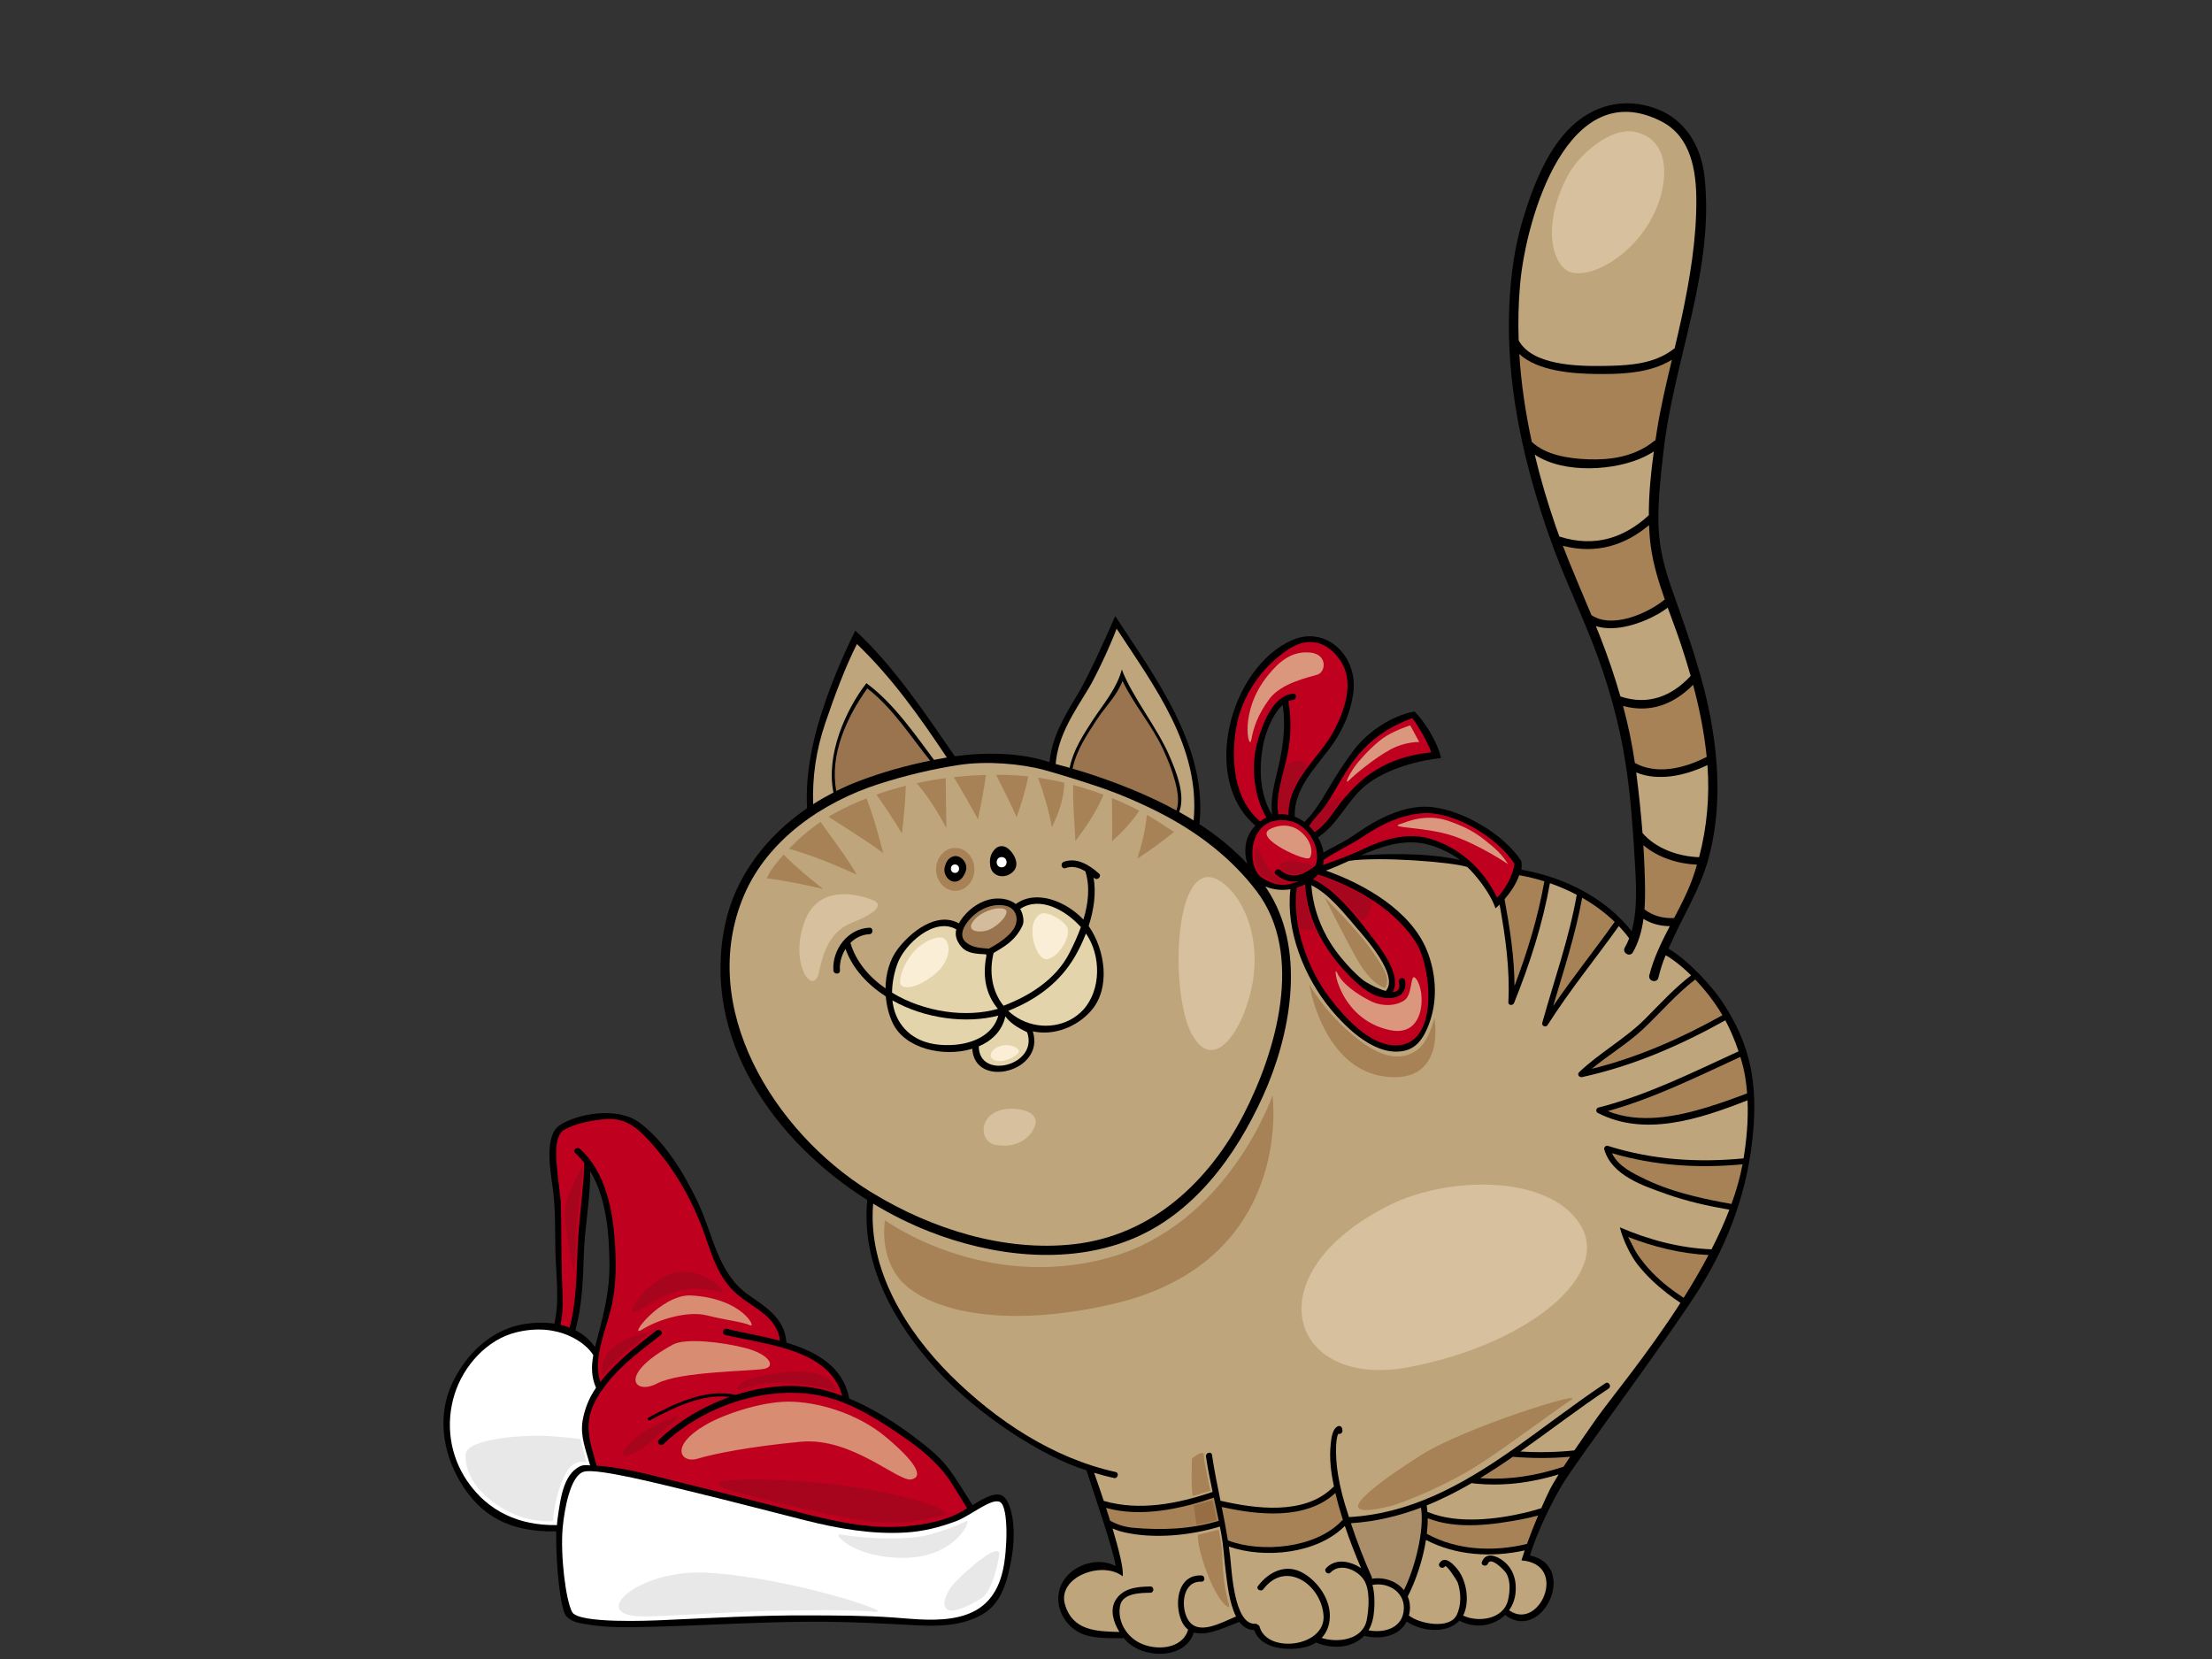 <?xml version="1.0" encoding="utf-8"?>
<!-- Generator: Adobe Illustrator 17.0.0, SVG Export Plug-In . SVG Version: 6.00 Build 0)  -->
<!DOCTYPE svg PUBLIC "-//W3C//DTD SVG 1.1//EN" "http://www.w3.org/Graphics/SVG/1.1/DTD/svg11.dtd">
<svg version="1.1" id="Layer_1" xmlns="http://www.w3.org/2000/svg" xmlns:xlink="http://www.w3.org/1999/xlink" x="0px" y="0px"
	 width="800px" height="600px" viewBox="0 0 800 600" enable-background="new 0 0 800 600" xml:space="preserve">
<rect x="0" y="0" width="800" height="600" fill="#333333" stroke="none"/>
<g>
	<path d="M622.595,361.895c-2.994-4.428-11.154-14.002-19.155-18.818c4.679-10.898,11.319-21.043,14.476-32.644
		c4.258-15.626,3.898-32.016,1.241-47.869c-2.827-16.877-8.714-33.149-14.41-49.222c-2.736-7.723-4.771-15.475-4.949-23.711
		c-0.198-8.945,0.872-18.131,1.905-27.003c3.831-32.964,18.516-65.224,14.73-98.957c-1.2-10.69-6.817-20.318-17.216-24.273
		c-11.758-4.471-23.483-1.437-32.117,7.572c-8.125,8.469-12.958,21.218-16.293,32.257c-3.664,12.111-5.001,24.882-5.098,37.49
		c-0.204,26.317,5.988,52.581,14.618,77.29c4.501,12.894,10.374,25.178,15.385,37.865c5.646,14.288,9.843,29.097,12.212,44.286
		c1.79,11.452,2.633,23.284,3.304,34.856c0.456,7.965,1.188,17.596-1.149,25.755c-9.323-11.867-24.046-19.467-39.825-22.239
		c0.087-0.735,0.122-1.637,0.002-3.01c-6.232-9.763-21.128-18.491-32.557-19.645c-7.294-0.732-14.569,2.078-20.809,5.554
		c-3.295,1.835-6.32,4.117-9.517,6.112c-2.825,1.76-5.881,3.053-8.708,4.788c-0.286-1.888-1.008-3.764-2.004-5.492
		c6.463-4.176,9.979-11.803,15.389-17.143c6.951-6.849,19.549-10.534,29.136-11.522c-1.456-6.536-6.848-14.22-9.589-16.849
		c-8.03,1.415-16.856,7.2-21.939,13.916c-3.429,4.531-6.463,9.247-9.323,14.15c-1.512,2.587-3.06,5.106-4.811,7.539
		c-1.087,1.514-2.223,2.834-3.778,4.358c-1.116-0.808-2.275-1.442-3.462-1.906c-0.522-9.497,6.997-17.332,12.368-24.394
		c4.605-6.051,7.824-13.008,8.801-20.58c1.672-13.026-9.811-24.456-22.334-18.814c-22.302,10.053-33.049,50.132-13.092,67.009
		c-0.394,0.414-0.775,0.844-1.132,1.318c-2.759,3.641-3.058,8.276-1.802,12.476c-5.031-5.44-10.925-10.189-17.305-14.339
		c3.019-27.869-15.948-53.018-30.451-75.252c-3.951,9.231-10.378,23.071-13.678,28.465c-4.751,7.771-9.216,15.31-10.082,24.41
		c-10.148-3.519-22.96-3.709-34.262-2.173c-10.172-14.722-22.128-32.773-35.98-45.427c-3.59,7.198-9.731,20.568-13.738,34.896
		c-2.695,9.639-4.244,19.396-3.722,29.347c-14.569,10.028-25.95,24.496-29.653,42.13c-8.642,41.153,17.734,78.268,51.441,99.55
		c-2.347,23.391,9.981,44.924,25.374,61.709c14.387,15.697,37.695,31.072,53.905,36.068c2.328,7.312,9.762,28.69,10.544,34.635
		c-7.799-4.229-19.573,0.957-20.654,10.317c-0.616,5.337,2.165,10.43,6.667,13.206c4.712,2.903,11.02,2.431,16.305,2.567
		c0.227,0.008,0.404-0.056,0.557-0.144c0.231,0.282,0.458,0.553,0.691,0.806c6.279,6.885,21.617,7.139,24.725-2.759
		c4.866,1.456,11.713-2.097,16.462-3.827c1.34,1.784,3.074,2.928,5.339,2.928c2.217,6.345,10.362,7.329,16.21,6.627
		c2.388-0.287,4.514-1.004,6.252-2.134c0.099,0.076,0.196,0.153,0.326,0.206c4.157,1.662,9.294,1.963,13.414-0.029
		c1.51-0.726,2.72-1.608,3.693-2.625c0.103,0.064,0.212,0.128,0.361,0.161c5.889,1.328,12.3-0.097,14.911-5.287
		c5.275,3.687,14.585,4.549,19.064-0.283c5.79,3.037,12.486,1.953,16.583-2.114c0.074,0.122,0.181,0.235,0.318,0.332
		c13.352,9.453,26.189-18.105,8.603-21.802c2.786-8.822,7.009-17.447,11.43-25.176c4.417-7.735,39.139-54.074,50.136-71.712
		c10.719-17.188,17.429-36.059,19.159-56.286C635.389,393.564,634.086,378.849,622.595,361.895z M460.129,294.871
		c-0.006-0.015-0.01-0.031-0.019-0.045c-4.594-7.664-4.854-16.798-3.285-25.376c0.707-3.849,3.233-11.098,7.083-14.5
		c1.27,8.411-0.089,16.548-2.114,24.782C460.568,284.728,459.384,289.729,460.129,294.871z M528.091,311.038
		c-13.488-3.014-29.325-2.092-35.891-1.687c6.359-2.796,13.973-5.496,21.345-4.491C518.581,305.548,524.099,308.073,528.091,311.038
		z"/>
	<path d="M362.554,540.957c-2.957-1.714-8.092,1.771-10.828,3.384c-2.924-4.541-5.615-9.207-8.894-13.507
		c-3.301-4.326-7.642-7.659-11.94-10.933c-7.164-5.452-15.231-10.562-23.749-14.084c-2.231-11.659-11.954-17.019-22.763-20.254
		c0.004-0.06,0.029-0.101,0.023-0.161c-0.645-8.595-7.256-12.583-13.738-17.099c-11.123-7.748-12.787-21.975-18.285-33.501
		c-4.904-10.28-11.717-21.718-20.996-28.71c-8.213-6.191-23.126-3.16-29.09,0.966c-5.964,4.127-2.823,18.566-2.184,24.166
		c0.788,6.886,0.608,13.825,0.742,20.748c0.163,8.488,1.627,18.385-0.359,26.73c-3.47-0.511-7.112-0.419-10.651,0.117
		c-12.035,1.831-21.421,10.907-26.387,21.654c-5.252,11.372-3.419,24.343,2.689,34.926c7.364,12.756,18.031,18.802,35.006,18.435
		c-0.146,12.826,1.567,28.249,3.592,30.587c2.025,2.338,4.749,2.565,7.49,3.042c7.265,1.27,14.853,1.081,22.196,0.916
		c21.516-0.497,42.916-2.058,64.471-1.848c10.801,0.105,21.506,0.681,32.28,1.262c8.271,0.448,17.142,0.266,24.438-4.13
		c6.729-4.052,8.783-12.268,10.115-19.475C368.009,551.863,365.513,542.674,362.554,540.957z M220.426,457.191
		c0.103,8.78-1.827,17.168-4.081,25.598c-0.39,1.448-0.784,2.895-1.134,4.334c-0.062-0.126-0.157-0.249-0.295-0.359
		c-0.072-0.06-0.132-0.109-0.198-0.161c-1.827-2.421-4.085-4.215-6.607-5.51c2.363-8.793,2.761-17.841,3.013-26.913
		c0.283-10.224,2.402-20.379,2.328-30.599C219.379,433.291,220.298,446.284,220.426,457.191z"/>
	<path fill="#C0001F" d="M203.921,408.689c3.932-2.331,10.23-3.628,15.443-3.977c6.634-0.439,10.894,2.954,15.148,7.568
		c8.147,8.831,14.313,18.937,18.794,30.087c3.429,8.522,5.186,17.75,11.925,24.471c5.984,5.968,15.798,8.564,16.841,18.07
		c-6.642-1.798-13.517-2.92-19.19-4.306c-1.412-0.344-2.013,1.837-0.596,2.182c14.406,3.508,37.683,5.013,42.308,22.023
		c-2.231-0.831-4.495-1.544-6.776-2.124c-10.036-2.539-21.211-1.561-31.707,1.798c-10.904-2.392-22.227,3.219-31.598,8.211
		c-0.643,0.346-0.072,1.322,0.569,0.98c8.527-4.545,18.817-9.735,28.801-8.436c-9.723,3.456-18.74,8.925-25.564,15.482
		c-1.048,1.012,0.548,2.608,1.602,1.6c14.457-13.905,37.526-21.648,57.293-17.458c10.529,2.233,20.549,8.634,29.309,14.66
		c4.772,3.283,9.415,6.912,13.309,11.207c3.971,4.376,6.778,9.797,9.954,14.769c-0.615,0.375-1.231,0.742-1.848,1.101
		c-5.976,3.481-13.492,4.768-20.269,5.388c-13.397,1.223-26.898-2.023-39.78-5.314c-13.121-3.357-26.228-6.725-39.39-9.91
		c-10.708-2.588-21.632-5.964-32.701-6.667c-1.505-5.751-3.689-11.022-2.672-17.095c0.619-3.704,2.433-7.127,4.586-10.224
		c0.008-0.012,0.014-0.029,0.029-0.037c0.614-0.887,1.254-1.751,1.903-2.573c5.359-6.819,12.583-12.055,19.349-17.363
		c1.144-0.899-0.468-2.491-1.598-1.6c-7.25,5.691-14.546,11.329-20.256,18.604c-3.04-8.611,2.553-19.924,4.258-28.331
		c1.429-7.048,1.46-14.197,1.039-21.349c-0.714-12.156-3.264-26.186-12.773-34.682c-1.083-0.966-2.689,0.627-1.596,1.599
		c1.206,1.076,2.272,2.256,3.254,3.498c-0.041,7.157-1.893,19.96-2.355,29.663c-0.474,10.103-0.369,20.11-2.932,29.952
		c-1.081-0.423-2.196-0.765-3.337-1.027c1.281-5.628,0.683-11.506,0.524-17.223c-0.231-8.424-0.148-16.861-0.34-25.288
		c-0.095-4.188-0.891-8.397-1.268-12.567C201.302,420.639,199.987,411.023,203.921,408.689z"/>
	<path fill="#FFFFFF" d="M201.414,551.624c-0.085-0.023-0.165-0.052-0.262-0.052c-13.288,0.165-24.595-4.831-32.175-15.919
		c-6.337-9.267-7.904-20.823-4.557-31.457c3.24-10.292,11.725-19.705,22.157-22.308c15.513-3.866,25.485,3.924,27.993,8.228
		c-0.707,3.957-0.767,7.882,0.998,11.777c-2.493,3.594-4.145,7.659-4.867,11.97c-0.932,5.566,1.27,10.857,2.728,16.124
		c-0.695-0.019-2.299-0.402-3.897,0.437c-5.875,3.085-6.838,11.946-7.731,17.825C201.626,549.382,201.508,550.504,201.414,551.624z"
		/>
	<path fill="#FFFFFF" d="M362.738,567.785c-1.986,8.966-6.85,14.781-15.901,16.948c-7.617,1.827-15.901,0.837-23.621,0.266
		c-10.234-0.746-20.539-0.726-30.798-0.775c-17.689-0.084-35.266,0.953-52.92,1.722c-3.978,0.173-30.243,1.375-32.575-2.924
		c-2.33-4.3-4.332-20.77-3.409-30.631c0.559-5.92,2.629-18.911,7.77-20.157c5.139-1.243,27.568,4.516,40.797,7.723
		c13.09,3.178,26.112,6.619,39.178,9.898c11.931,2.992,24.075,5.149,36.413,4.392c6.277-0.388,12.403-1.924,18.262-4.159
		c5.264-2.009,12.886-8.659,15.845-6.79C364.738,545.167,364.396,560.276,362.738,567.785z"/>
	<path fill="#C0001F" d="M478.782,310.943c4.58-3.131,9.715-5.382,14.344-8.488c6.391-4.282,12.985-7.51,20.724-8.301
		c11.5-1.177,27.733,8.67,33.876,18.207c-0.482,4.699-4.021,10.137-6.277,12.281c-4.912-10.131-13.309-18.017-24.221-21.29
		c-10.826-3.248-22.126,2.763-24.906,4.072c-4.097,1.927-11.15,4.493-13.855,5.425C478.634,312.226,478.731,311.586,478.782,310.943
		z"/>
	<path fill="#C0001F" d="M476.698,316.268c0.025,0.009,0.039,0.024,0.068,0.034c13.354,4.337,28.366,12.845,35.689,25.169
		c5.205,8.768,8.139,36.585-7.685,36.625c-9.442,0.027-18.646-10.336-23.865-17.177c-8.114-10.628-13.649-26.42-11.911-39.808
		c0.002-0.014-0.006-0.028-0.004-0.04c1.029-0.317,2.033-0.731,3.011-1.237c0.763,13.893,8.277,25.954,18.332,35.301
		c3.621,3.365,8.069,6.339,13.183,5.751c3.596-0.414,5.353-2.946,4.598-6.34c-0.313-1.422-2.491-0.821-2.18,0.6
		c0.596,2.675-0.497,3.608-2.26,3.634c3.592-6.163-4.85-16.456-8.086-20.686c-5.223-6.832-12.47-16.242-20.699-20.097
		c0.056-0.042,0.116-0.083,0.173-0.125C475.698,317.372,476.234,316.832,476.698,316.268z"/>
	<path fill="#BFA57B" d="M474.285,320.174c6.411,3.121,12.065,10.394,16.464,15.517c3.095,3.607,15.416,17.332,10.407,22.7
		c-3.341-0.926-7.259-3.205-7.922-3.729c-3.05-2.397-5.807-5.407-8.277-8.388C478.879,338.94,474.91,329.684,474.285,320.174z"/>
	<path fill="#C0001F" d="M479.504,291.16c2.771-4.127,5.046-8.584,7.764-12.757c6.029-9.262,13.181-14.849,23.462-18.668
		c1.365,1.567,2.435,3.486,3.464,5.243c0.355,0.606,3.159,5.651,3.403,7.118c-8.125,0.821-15.52,3.174-22.236,7.89
		c-3.51,2.467-6.514,5.586-9.302,8.826c-3.545,4.124-5.924,9.116-10.628,12.132c-0.592-0.79-1.248-1.522-1.938-2.187
		C475.042,296.125,477.78,293.721,479.504,291.16z"/>
	<path fill="#C0001F" d="M447.038,263.45c1.901-11.58,9.176-22.199,18.942-28.631c7.197-4.745,14.132-2.879,18.827,4.148
		c5.052,7.564,1.664,17.39-2.029,24.673c-5.267,10.381-17.043,18.479-16.769,31.077c-1.231-0.25-2.462-0.294-3.675-0.187
		c-1.118-7.157,1.903-14.636,3.299-21.586c1.287-6.422,1.437-12.897,0.328-19.34c0.536-0.239,1.089-0.422,1.664-0.486
		c1.435-0.156,1.45-2.419,0-2.259c-7.104,0.777-10.649,10.301-12.5,16.135c-2.885,9.097-1.949,20.436,2.877,28.692
		c-0.79,0.378-1.555,0.838-2.281,1.393C446.243,289.037,445.141,275.002,447.038,263.45z"/>
	<path fill="#C0001F" d="M466.266,296.856c6.685,1.169,11.977,9.98,9.453,16.271c-3.966,2.986-8.203,5.315-12.717,1.525
		c-1.105-0.93-2.714,0.659-1.598,1.598c2.93,2.468,5.757,2.977,8.518,2.357c-4.343,1.785-8.368,2.325-13.762-1.36
		C450.767,313.567,450.889,294.176,466.266,296.856z"/>
	<path fill="#BFA57B" d="M393.789,248.839c2.161-3.556,7.479-14.544,10.051-21.47c13.812,21.071,30.321,42.979,27.853,69.354
		c-1.705-1.059-3.446-2.068-5.205-3.05c2.357-6.304-1.169-14.727-3.568-20.333c-4.355-10.173-13.465-21.323-17.202-31.197
		c-1.806,6.982-7.209,13.201-10.595,18.431c-3.458,5.345-7.005,10.806-8.271,17.12c-1.681-0.476-3.363-0.939-5.052-1.385
		C382.623,265.942,388.512,257.54,393.789,248.839z"/>
	<path fill="#99744F" d="M425.477,293.133c-10.686-5.835-22.159-10.288-32.874-13.716c-1.555-0.494-3.12-0.957-4.687-1.415
		c1.305-6.53,5.116-12.119,8.69-17.642c3.081-4.757,7.374-8.744,9.362-14.118c4.11,8.601,10.504,15.86,14.565,24.502
		c1.78,3.782,3.305,7.69,4.409,11.721C425.844,285.765,426.617,289.763,425.477,293.133z"/>
	<path fill="#BFA57B" d="M298.406,261.717c3.308-9.801,7.461-20.903,11.523-28.796c12.665,12.202,22.39,25.862,32.511,41.038
		c-1.551,0.263-3.102,0.553-4.648,0.854c-6.508-8.703-14.579-20.507-24.456-27.733c-7.708,9.996-14.649,26.023-11.913,39.548
		c-2.504,1.294-4.962,2.69-7.337,4.221C293.746,280.858,295.186,271.254,298.406,261.717z"/>
	<path fill="#99744F" d="M336.407,275.097c-8.714,1.774-17.342,4.193-25.595,7.322c-2.829,1.074-5.619,2.299-8.347,3.662
		c-2.51-13.055,3.755-26.678,11.199-37.112C322.851,255.993,329.478,266.591,336.407,275.097z"/>
	<path fill="#BFA57B" d="M314.252,430.661c-34.07-21.269-62.467-66.18-45.164-106.87c8.554-20.116,28.407-33.697,48.612-40.202
		c9.517-3.061,19.314-5.428,29.197-6.941c9.882-1.514,22.351-0.439,30.544,1.775c8.193,2.214,19.2,5.888,20.687,6.407
		c7.442,2.58,14.672,5.709,21.673,9.31c13.389,6.889,25.622,16.212,34.74,28.271c17.187,22.727,7.048,57.713-4.696,80.529
		c-12.564,24.4-33.297,43.882-61.432,47.044c-25.133,2.825-51.402-5.473-72.743-18.456c-0.13-0.117-0.28-0.211-0.439-0.268
		C314.903,431.059,314.573,430.861,314.252,430.661z"/>
	<path fill="#BFA57B" d="M494.941,589.628c1.27-2.097,1.858-4.617,2.05-7.49c0.177-2.683,0.167-5.984-0.629-8.921
		c5.518-1.081,11.48,2.392,11.364,8.424C507.588,588.76,500.732,590.738,494.941,589.628z"/>
	<path fill="#AA8E69" d="M507.747,575.101c-2.582-3.211-7.092-4.86-11.556-4.126c0.027-0.204,0.02-0.41-0.08-0.633
		c-2.848-6.355-5.345-12.849-7.537-19.452c8.968-0.567,17.359-2.609,25.349-5.634C515.205,553.375,511.817,566.873,507.747,575.101z
		"/>
	<path fill="#BFA57B" d="M579.656,132.351c7.463-0.102,15.647-0.358,22.374-4.011c1.295-0.708,2.485-1.516,3.625-2.369
		c0.909-3.819,1.798-7.641,2.611-11.474c2.934-13.842,5.279-27.889,5.24-42.082c-0.031-10.698-1.949-22.982-12.496-28.436
		c-33.981-17.548-49.138,34.913-51.262,58.983c-0.588,6.703-0.726,13.424-0.499,20.133
		C554.068,132.171,570.688,132.472,579.656,132.351z"/>
	<path fill="#A78257" d="M574.26,166.114c8.015,0.299,15.901-0.863,22.625-5.575c0.635-0.444,1.241-0.921,1.846-1.396
		c0.155-1.037,0.313-2.071,0.474-3.096c1.363-8.738,3.407-17.332,5.462-25.929c-1.06,0.632-2.159,1.21-3.324,1.727
		c-7.432,3.29-16.167,3.504-24.157,3.406c-8.471-0.1-21.06-1.037-27.704-7.212c0.654,10.665,2.231,21.29,4.516,31.756
		C559.05,164.675,567.663,165.865,574.26,166.114z"/>
	<path fill="#BFA57B" d="M563.972,194.04c12.977,4.188,23.685,0.281,32.35-7.709c-0.029-7.664,0.759-15.483,1.808-23.05
		c-1.089,0.686-2.215,1.321-3.39,1.894c-10.212,4.962-28.837,6.444-39.687-0.754c2.06,8.628,4.572,17.137,7.434,25.475
		C562.962,191.286,563.467,192.665,563.972,194.04z"/>
	<path fill="#A78257" d="M602.1,216.813c-2.244-6.361-4.221-12.806-5.093-19.363c-0.33-2.472-0.515-4.991-0.617-7.53
		c-8.541,7.161-18.874,10.668-31.162,7.467c3.235,8.447,6.877,16.717,10.339,25.08C582.824,227.357,595.277,222.294,602.1,216.813z"
		/>
	<path fill="#BFA57B" d="M586.047,251.885c10.125,3.351,18.608-0.12,25.403-7.43c-1.058-3.736-2.204-7.453-3.427-11.144
		c-1.487-4.488-3.213-9.002-4.871-13.558c-1.029,0.787-2.105,1.518-3.244,2.171c-6.065,3.483-15.505,6.825-22.722,4.513
		c0.606,1.506,1.208,3.02,1.798,4.532C581.64,237.838,584.018,244.812,586.047,251.885z"/>
	<path fill="#A78257" d="M617.255,273.725c-0.895-8.824-2.638-17.506-4.922-26.057c-6.906,6.965-15.371,10.362-25.333,7.647
		c1.815,6.783,3.271,13.656,4.277,20.623C598.962,280.174,608.823,278.107,617.255,273.725z"/>
	<path fill="#BFA57B" d="M614.504,310.016c2.856-10.836,3.858-22.131,3.019-33.315c-8.221,3.931-17.827,5.93-25.766,2.662
		c0.938,7.247,1.72,14.584,2.281,21.916C598.778,306.774,606.688,309.745,614.504,310.016z"/>
	<path fill="#A78257" d="M594.749,328.897c3.136,2.393,6.797,3.305,10.715,3.122c2.538-4.809,5.036-9.633,6.828-14.773
		c0.522-1.496,1.006-3,1.45-4.519c-7.116-0.338-14.241-2.659-19.398-7.063c0.179,2.802,0.318,5.605,0.418,8.395
		C594.928,318.753,595.13,323.868,594.749,328.897z"/>
	<path fill="#BFA57B" d="M443.409,569.222c-0.637-4.716-0.85-9.531-1.672-14.21c-0.171-0.971-0.355-1.942-0.544-2.912
		c-10.673,3.227-23.632,4.553-34.598,2.081c-1.528-0.342-2.922-0.827-4.244-1.406c2.285,7.586,4.12,14.845,3.673,17.317
		c-7.366-5.815-23.805,0.262-20.84,10.253c2.825,9.486,11.37,9.671,19.666,9.875c-2.151-3.479-3.52-8.001-1.396-11.498
		c2.683-4.419,7.844-4.875,12.581-4.947c1.458-0.025,1.458,2.237,0,2.262c-3.437,0.052-9.989,0.105-10.917,4.594
		c-1.132,5.487,2.128,11.074,7.044,13.534c5.825,2.912,15.47,2.388,17.54-4.807c-1.194-0.899-2.18-2.287-2.85-4.337
		c-2.023-6.19-0.536-15.567,7.644-15.237c1.452,0.058,1.464,2.316,0,2.256c-6.747-0.266-7.525,8.735-5.04,13.377
		c3.522,6.591,12.241,1.363,17.581-0.785C444.574,579.809,443.875,572.67,443.409,569.222z"/>
	<path fill="#A78257" d="M409.838,552.544c10.442,0.932,20.866,0.536,30.94-2.524c-0.567-2.802-1.176-5.594-1.778-8.385
		c-11.933,4.093-26.393,7.25-38.978,3.718c0.493,1.52,0.994,3.089,1.485,4.667C404.015,551.346,406.683,552.265,409.838,552.544z"/>
	<path fill="#A78257" d="M485.268,550.007c0.13-0.136,0.268-0.219,0.41-0.266c-1.029-3.241-1.953-6.506-2.712-9.789
		c-10.638,9.902-28.086,7.982-41.11,5.063c0.815,4.013,1.586,8.034,2.229,12.082C455.972,561.703,475.811,560.05,485.268,550.007z"
		/>
	<path fill="#BFA57B" d="M493.159,571.23c-2.411-3.547-8.5-6.108-11.948-2.514c-1.01,1.054-2.607-0.544-1.598-1.596
		c3.528-3.683,8.756-2.522,12.637,0.01c-2.137-4.984-4.141-10.086-5.873-15.264c-9.96,10.123-28.987,11.962-41.951,7.473
		c0.186,1.299,0.363,2.6,0.509,3.912c0.543,4.84,1.398,24.436,9.028,23.997c0.379-0.02,0.656,0.118,0.835,0.334
		c0.336,0.089,0.633,0.311,0.753,0.747c2.747,9.925,23.945,7.287,23.124-4.085c-0.802-11.092-13.624-20.19-21.741-9.519
		c-0.87,1.146-2.835,0.025-1.951-1.14c3.999-5.26,10.282-8.269,16.491-4.574c5.324,3.169,9.801,9.599,9.467,16.027
		c-0.153,3.066-1.227,5.518-2.965,7.345c5.947,1.874,14.962,0.705,16.338-6.582C495.09,581.679,495.63,574.868,493.159,571.23z"/>
	<path fill="#A78257" d="M552.249,558.379c1.283-3.553,2.703-7.114,4.044-10.288c-1.761,0.489-3.541,0.916-5.331,1.266
		c-10.871,2.109-24.056,3.941-34.614-0.283c0.023,1.823-0.095,3.722-0.318,5.65C526.749,560.627,539.883,561.38,552.249,558.379z"/>
	<path fill="#BFA57B" d="M550.255,564.337c0.361-1.177,0.757-2.388,1.171-3.609c-12.218,2.676-25.053,1.794-35.699-3.788
		c-1.136,7.271-3.701,14.765-6.593,20.436c0.678,1.565,0.965,3.367,0.72,5.337c-0.068,0.549-0.171,1.064-0.295,1.561
		c0.029,0.023,0.064,0.039,0.095,0.064c3.574,2.864,14.569,5.11,17.188-0.27c1.726-3.545,1.606-8.152,0.32-11.832
		c-0.204-0.582-4.056-6.615-4.605-5.741c-0.771,1.231-2.73,0.101-1.951-1.14c2.015-3.215,5.5,0.835,6.846,2.646
		c2.889,3.891,3.897,10.482,2.239,15.076c-0.153,0.431-0.348,0.827-0.549,1.212c5.465,2.594,14.484,1.361,16.192-5.355
		c0.759-2.996,1.101-7.162-0.577-9.95c-0.621-1.033-5.572-6.19-6.617-3.508c-0.522,1.343-2.708,0.761-2.18-0.602
		c1.446-3.714,5.281-2.246,7.768-0.314c3.602,2.798,4.906,7.234,4.367,11.731c-0.283,2.355-1.111,4.392-2.305,6.085
		c0.016,0.012,0.041,0.021,0.066,0.037C556.73,590.109,567.477,565.661,550.255,564.337z"/>
	<path fill="#A78257" d="M547.135,526.875c-3.885,2.685-7.819,5.275-11.824,7.702c10.465,0.767,20.508-0.903,30.175-4.126
		c0.732-1.132,1.524-2.334,2.373-3.604C561.035,527.466,554.123,527.437,547.135,526.875z"/>
	<path fill="#A78257" d="M617.393,400.468c4.895-1.488,9.694-3.23,14.47-5.034c-0.15-1.929-0.348-3.85-0.656-5.752
		c-0.39-2.422-1.019-4.948-1.78-7.443c-15.713,7.211-31.243,14.972-47.946,19.602C592.862,406.461,605.969,403.944,617.393,400.468z
		"/>
	<path fill="#A78257" d="M582.98,417.068c2.33,4.812,7.51,7.219,12.187,9.481c5.46,2.648,11.397,4.538,17.274,6.006
		c4.559,1.137,9.158,2.057,13.775,2.865c1.755-4.827,3.122-9.631,3.996-14.328C614.256,422.591,598.432,421.616,582.98,417.068z"/>
	<path fill="#A78257" d="M592.344,453.841c3.042,4.445,6.817,8.333,11.073,11.632c1.784,1.382,3.619,2.675,5.496,3.912
		c3.153-5.001,6.207-10.194,8.993-15.483c-9.96-0.51-19.792-2.924-29.092-6.538C590.047,449.429,590.899,451.728,592.344,453.841z"
		/>
	<path fill="#A78257" d="M547.75,356.549c4.675-12.288,8.488-24.832,10.789-37.799c-3.017-0.949-6.073-1.701-9.112-2.216
		c-0.868,2.787-3.06,6.096-5.279,8.691C546.05,335.585,547.673,346.037,547.75,356.549z"/>
	<path fill="#BFA57B" d="M581.508,414.42c16.047,5.068,32.488,6.128,49.082,4.523c1.116-6.895,1.74-13.986,1.433-21.008
		c-17.887,7.047-37.411,13.244-54.184,4.557c-0.819-0.424-0.61-1.712,0.254-1.932c17.757-4.5,34.111-12.746,50.684-20.339
		c-1.386-4.12-3.101-8.066-4.788-11.211c-16.326,9.103-33.437,16.541-51.86,20.543c-0.99,0.217-1.833-1-1.027-1.766
		c7.51-7.164,16.728-12.083,24.085-19.493c5.318-5.358,10.438-10.955,16.433-15.535c-3.757-3.691-7.153-6.183-9.214-7.272
		c-1.204,2.934-1.856,5.029-2.635,8.131c-0.534,2.12-3.805,1.22-3.273-0.899c1.59-6.301,4.431-12.056,7.417-17.756
		c-3.415-0.028-6.638-0.839-9.531-2.644c-0.59,4.296-1.726,8.438-3.829,12.095c-1.089,1.896-4.017,0.189-2.926-1.708
		c0.61-1.064,1.134-2.184,1.582-3.34c-1.132-1.547-2.382-3.028-3.73-4.449c-8.549,11.966-17.887,23.37-25.766,35.803
		c-0.631,1.003-2.258,0.366-1.932-0.815c4.273-15.368,9.721-30.585,12.472-46.286c-3.118-1.643-6.378-3.05-9.704-4.205
		c-2.652,14.906-7.306,29.261-12.958,43.309c-0.412,1.027-2.142,1.003-2.077-0.28c0.611-11.866-1.058-23.63-3.161-35.29
		c-0.526,0.52-1.027,0.976-1.493,1.345c-2.052-6.02-7.712-12.644-10.218-14.953c-5.562-1.787-31.577-3.833-42.749-2.214
		c-2.751,1.268-5.518,2.514-8.372,3.525c14.119,4.962,30.655,14.542,36.466,28.692c3.225,7.844,3.99,17.036,1.375,25.203
		c-1.412,4.422-3.833,9.723-8.768,11.092c-10.515,2.916-21.442-7.707-27.459-15.022c-9.405-11.431-16.2-28.223-14.449-43.209
		c-3.046,0.5-6.172,0.184-9.084-1.009c0.633,0.945,1.252,1.903,1.835,2.885c12.838,21.598,7.151,51.331-2.691,72.995
		c-9.884,21.765-25.205,42.828-48.136,51.944c-23.007,9.148-49.981,5.818-72.584-3.057c-6.869-2.696-13.682-6.078-20.244-10.057
		c-2.002,23.707,11.876,46.082,28.166,62.247c16.286,16.148,36.852,29.812,59.502,34.804c1.423,0.315,0.819,2.493-0.598,2.182
		c-2.408-0.532-4.79-1.181-7.164-1.903c0.703,1.957,2.025,5.735,3.501,10.176c12.925,3.755,26.873,1.029,39.361-3.262
		c-0.905-4.236-1.767-8.475-2.4-12.758c-0.21-1.427,1.969-2.039,2.182-0.6c0.817,5.57,1.945,11.071,3.066,16.571
		c0.041,0.008,0.076-0.004,0.117,0.008c12.525,2.885,30.27,5.308,40.5-4.836c0.138-0.136,0.28-0.212,0.429-0.258
		c-1.066-5.089-1.747-10.179-1.182-15.385c0.219-1.994,0.538-5.72,2.745-6.522c0.728-0.266,1.386,0.412,1.431,1.093
		c0.016,0.113,0.031,0.227,0.05,0.346c0.206,0.986-0.771,1.561-1.493,1.349c-1.26,2.266-0.72,9.727-0.542,11.356
		c0.528,4.792,1.578,9.494,2.953,14.115c0.464,1.553,0.965,3.095,1.462,4.64c21.976-1.202,40.485-11.438,58.028-23.578
		c0.103-0.157,0.256-0.27,0.46-0.326c11.589-8.05,22.768-16.903,34.251-24.506c1.221-0.81,2.351,1.152,1.14,1.953
		c-10.715,7.093-21.155,15.187-31.888,22.739c6.588,0.394,13.103,0.293,19.539-0.404c2.334-3.444,5.031-7.333,8.071-11.651
		c4.825-6.844,18.12-22.739,30.284-41.704c-1.571-1.049-3.122-2.132-4.617-3.293c-3.996-3.093-7.626-6.465-10.774-10.425
		c-2.664-3.354-5.446-9.145-6.529-13.604c10.443,4.519,21.741,7.517,33.15,7.961c2.423-4.743,4.621-9.542,6.463-14.332
		c-7.704-1.33-15.332-3.022-22.687-5.636c-8.294-2.943-19.833-6.665-22.555-16.148C579.99,414.967,580.735,414.177,581.508,414.42z"
		/>
	<path fill="#A78257" d="M561.728,363.844c7.083-10.382,14.96-20.195,22.246-30.434c-3.442-3.326-7.438-6.255-11.762-8.726
		C569.812,337.949,565.56,350.87,561.728,363.844z"/>
	<path fill="#A78257" d="M594.281,372.139c-5.755,5.389-12.566,9.412-18.596,14.416c16.699-4.132,32.313-11.055,47.265-19.39
		c-0.021-0.04-0.045-0.079-0.066-0.119c-3.017-5.045-6.485-9.344-9.779-12.782C606.193,359.509,600.618,366.199,594.281,372.139z"/>
	<path fill="#BFA57B" d="M532.758,536.476c-0.159-0.023-0.295-0.068-0.419-0.136c-5.295,3.072-10.729,5.836-16.361,8.11
		c0.128,0.786,0.21,1.596,0.274,2.423c0.132-0.01,0.281,0.017,0.437,0.078c10.401,4.263,24.63,2.592,35.324,0.019
		c1.825-0.443,3.627-0.946,5.409-1.507c1.105-2.532,2.099-4.683,2.827-6.182c0.755-1.544,1.922-3.573,3.46-6.038
		C553.785,536.267,543.471,537.661,532.758,536.476z"/>
	<path d="M393.814,335.036c-0.033-0.046-0.066-0.089-0.099-0.132c1.881-5.764,2.792-11.935,1.784-17.56
		c0.097,0.083,0.192,0.168,0.287,0.254c1.132,1.008,2.807-0.656,1.67-1.669c-3.409-3.036-8.026-5.973-12.717-4.241
		c-1.415,0.521-0.804,2.802,0.625,2.274c2.518-0.929,4.984-0.164,7.174,1.169c1.759,5.611,1.052,11.678-0.711,17.469
		c-6.038-6.466-16.924-11.114-24.44-5.643c-1.977-1.575-4.84-2.223-7.803-1.933c-5.137,0.503-10.282,4.355-12.795,8.921
		c-7.978-4.455-17.501,3.153-22.151,9.338c-2.955,3.925-4.32,9.058-4.374,14.2c-6.038-4.206-10.712-9.765-12.705-16.49
		c1.811-1.8,4.155-3.001,6.852-3.115c1.514-0.061,1.52-2.419,0-2.357c-7.762,0.318-13.533,7.939-12.997,15.456
		c0.111,1.506,2.47,1.52,2.361,0c-0.192-2.695,0.561-5.477,2.013-7.782c2.553,7.076,7.894,12.871,14.573,17.17
		c0.289,3.436,1.144,6.78,2.512,9.656c4.388,9.243,18.332,12.471,28.76,9.265c0.825,14.785,26.564,8.326,21.887-6.285
		c7.578,1.658,15.783-1.501,20.999-7.347C401.872,357.403,399.625,343.384,393.814,335.036z"/>
	<path fill="#E4D4AC" d="M390.918,335.314c-1.204,3.315-2.683,6.503-4.18,9.405c-4.829,9.402-14.198,15.379-23.805,19.016
		c-4.165-5.173-5.287-12.224-3.576-19.089c2.837-1.726,7.877-4.166,10.48-10.015c0.781-1.759-0.089-4.638-0.87-5.907
		C376.176,323.916,385.555,329.264,390.918,335.314z"/>
	<path fill="#99744F" d="M350.629,332.551c3.204-3.644,8.215-6.032,13.061-4.974c3.054,0.667,4.495,3.394,3.811,6.344
		c-0.916,3.96-6.768,7.535-9.857,9.16c-2.813-0.215-5.714-0.277-8.084-2.116C346.416,338.528,348.693,334.747,350.629,332.551z"/>
	<path fill="#E4D4AC" d="M324.535,348.635c2.538-7.13,13.422-17.127,21.314-12.51c-0.654,2.41,0.402,4.727,2.044,6.508
		c2.107,2.291,5.646,2.354,8.686,2.516c0.035,0.135,0.109,0.25,0.192,0.354c-1.478,7.483-0.344,14.002,4.126,19.36
		c-11.48,3.303-26.63,1.22-38.275-5.846C322.646,355.445,323.393,351.839,324.535,348.635z"/>
	<path fill="#E4D4AC" d="M344.325,377.933c-7.448,0.375-14.579-1.561-18.777-7.965c-1.615-2.458-2.475-5.255-2.786-8.152
		c11.731,6.636,26.708,8.515,38.299,5.486C359.16,374.158,352.12,377.539,344.325,377.933z"/>
	<path fill="#E4D4AC" d="M353.99,378.436c4.796-2.055,8.504-5.663,9.597-10.872c1.697,2.335,4.137,3.961,7.877,5.748
		C375.75,385.299,354.058,390.832,353.99,378.436z"/>
	<path fill="#E4D4AC" d="M391.9,365.049c-5.673,6.358-15.206,7.527-22.561,3.824c-1.802-0.906-3.363-2.02-4.704-3.285
		c10.059-3.995,18.604-10.143,24.143-19.681c1.458-2.506,2.819-5.321,3.967-8.289c0.004,0.009,0.01,0.019,0.016,0.027
		C398.216,345.476,398.299,357.873,391.9,365.049z"/>
	<path d="M364.489,306.814c-1.456-1.108-3.326-1.095-4.619,0.253c-1.087,1.131-1.856,2.592-1.856,4.67
		c0,2.073,0.645,4.141,2.98,4.921c2.122,0.715,4.574-0.206,5.871-1.961C368.736,312.16,366.596,308.416,364.489,306.814z"/>
	<path fill="#FFFFFF" d="M362.257,313.679c-2.392,0-2.392-3.706,0-3.706C364.641,309.974,364.641,313.679,362.257,313.679z"/>
	<path fill="#A78257" d="M352.402,314.41c0,4.291-3.101,7.771-6.926,7.771c-3.827,0-6.929-3.48-6.929-7.771
		c0-4.29,3.102-7.764,6.929-7.764C349.301,306.646,352.402,310.12,352.402,314.41z"/>
	<path d="M344.645,309.762c-1.928,0.626-2.697,2.425-3.052,4.23c-0.369,1.806,1.008,4.651,3.409,4.858
		c2.398,0.205,3.879-2.231,4.38-4.154C350.056,312.109,347.404,308.866,344.645,309.762z"/>
	<path fill="#FFFFFF" d="M345.379,315.703c-1.978,0-1.978-3.061,0-3.061C347.357,312.642,347.357,315.703,345.379,315.703z"/>
	<path fill="#D88C71" d="M243.418,486.272c4.518-2.456,18.013-0.882,26.364,1.316c8.349,2.198,10.989,6.59,6.593,7.473
		c-4.39,0.877-30.319,0.877-38.671,5.271C229.355,504.728,223.199,497.259,243.418,486.272z"/>
	<path fill="#D88C71" d="M255.284,515.271c6.324-3.671,19.775-8.345,29.88-8.345c10.108,0,24.609,3.953,35.155,12.744
		c10.55,8.789,14.064,14.497,9.23,15.379c-4.834,0.878-21.534-15.379-39.988-13.62c-18.458,1.755-31.641,4.388-37.353,6.151
		C246.495,529.339,241.659,523.183,255.284,515.271z"/>
	<path fill="#D88C71" d="M232.258,480.832c5.495-3.468,16.218-6.904,23.421-5.102c7.209,1.798,13.216,2.4,15.618,3.6
		c2.404,1.202-2.673-9.774-21.32-10.809C239.166,467.919,226.555,484.434,232.258,480.832z"/>
	<path fill="#A7041E" d="M265.592,539.392c6.044,1.662,29.428,7.809,44.745,10.209c15.313,2.402,25.22,0,30.628-1.501
		c5.405-1.501-11.111-7.211-33.635-10.51C284.811,534.286,244.872,533.686,265.592,539.392z"/>
	<path fill="#A7041E" d="M231.359,518.972c3.73-2.662,9.007-5.409,12.909-6.609c3.903-1.202-3.598,3.604-6.904,7.207
		c-3.303,3.604-8.409,6.609-10.812,6.908C224.152,526.778,225.053,523.474,231.359,518.972z"/>
	<path fill="#A7041E" d="M267.091,503.055c0,0,5.71-3.304,16.22-2.998c10.509,0.295,18.916,2.998,18.916,2.998
		s-0.301-9.007-19.522-6.607C263.489,498.853,267.091,503.055,267.091,503.055z"/>
	<path fill="#A7041E" d="M217.846,497.347c0,0,2.701-3.299,6.003-6.304c3.305-3,10.812-9.009,10.812-9.009
		s-6.904,0.604-12.612,5.106C216.345,491.642,217.846,497.347,217.846,497.347z"/>
	<path fill="#A7041E" d="M234.061,472.124c5.566-3.753,11.412-6.005,15.917-6.005c4.501,0,8.106,0.303,10.807,1.202
		c2.703,0.899-5.106-8.71-15.913-7.206C234.061,461.615,221.146,480.832,234.061,472.124z"/>
	<path fill="#A7041E" d="M210.901,421.454c0,0-5.048,8.405-6.209,13.967c-1.161,5.564,0.907,14.098,1.553,18.239
		c0.648,4.137,1.421,6.983,1.553,4.396c0.13-2.587,0.386-11.899,1.163-19.012C209.74,431.928,210.901,421.454,210.901,421.454z"/>
	<path fill="#E8E8E9" d="M212.095,528.889c0,0-4.423-1.553-7.302,3.65c-4.314,7.801-4.813,17.59-4.813,17.59
		s-8.626,1.157-18.583-4.813c-9.956-5.972-13.439-13.773-12.944-19.415c0.499-5.642,20.409-6.807,27.051-6.638
		c6.636,0.165,14.435,1.165,14.435,1.165L212.095,528.889z"/>
	<path fill="#E8E8E9" d="M232.192,584.603c7.088,0.101,32.497-1.693,45.212-1.98c12.719-0.283,30.239-0.561,38.998,0.286
		c8.758,0.85-30.268-12.379-60.758-14.129C231.058,567.366,212.128,584.32,232.192,584.603z"/>
	<path fill="#E8E8E9" d="M354.834,578.105c3.285-1.992,5.366-9.042,6.496-15.258c1.132-6.215-11.302,4.518-16.107,9.607
		C340.422,577.54,337.597,588.56,354.834,578.105z"/>
	<path fill="#E8E8E9" d="M303.683,554.936c12.436,1.975,25.714,1.975,32.777,0c7.069-1.98,10.744-3.675,13.004-4.807
		c2.26-1.134-3.392,13.002-22.042,13.28C308.771,563.691,301.174,554.529,303.683,554.936z"/>
	<path fill="#DB977D" d="M459.071,299.994c1.992-1.177,7.03-2.762,11.294,0.754c4.269,3.514,4.522,8.034,3.264,9.54
		C472.371,311.794,453.547,303.258,459.071,299.994z"/>
	<path fill="#DB977D" d="M458.566,244.267c4.155-5.117,8.539-8.783,15.064-8.283c6.526,0.499,6.023,7.03,2.761,8.033
		c-3.262,1.003-13.055,3.013-17.319,8.786c-4.266,5.771-5.772,10.543-6.527,14.81C451.792,271.879,447.775,257.574,458.566,244.267z
		"/>
	<path fill="#DB977D" d="M491.203,275.646c2.204-2.608,6.527-7.28,10.288-9.539c3.77-2.26,8.537-3.768,8.537-3.768l3.264,6.026
		c0,0-5.019-0.25-10.544,2.761c-5.522,3.013-12.552,8.786-14.812,11.046C485.678,284.431,488.443,278.909,491.203,275.646z"/>
	<path fill="#DB977D" d="M506.516,297.988c2.056-0.618,9.036-4.019,17.569-1.006c8.537,3.013,11.296,5.523,15.313,8.787
		c4.017,3.263,6.025,6.779,6.025,6.779s-10.292-7.03-20.083-10.292C515.552,298.991,501.497,299.491,506.516,297.988z"/>
	<path fill="#DB977D" d="M508.089,361.648c-2.782,2.084-7.914,2.635-12.439,0.376c-4.522-2.261-10.17-6.031-12.055-10.174
		c-1.883-4.145,0.4,16.846,19.217,20.723c12.81,2.638,12.81-13.941,9.418-18.464C509.869,350.965,511.102,359.386,508.089,361.648z"
		/>
	<path fill="#A78257" d="M283.415,309.064c-2.868,3.215-4.409,5.483-4.409,5.483c-0.697,1.121-1.26,2.148-1.709,3.099
		c6.871,0.857,13.628,2.321,20.378,3.848C292.717,317.583,287.838,313.594,283.415,309.064z"/>
	<path fill="#A78257" d="M307.245,312.053c-3.301-5.053-7.015-9.841-10.465-14.806c-4.654,3.187-8.494,6.685-11.397,9.707
		c8.397,2.47,16.501,5.72,24.45,9.359C308.997,314.877,308.154,313.45,307.245,312.053z"/>
	<path fill="#A78257" d="M327.616,284.157c-3.739,0.952-7.294,2.037-10.649,3.236c3.264,4.563,6.355,9.232,9.224,14.036
		C326.855,295.685,327.435,289.939,327.616,284.157z"/>
	<path fill="#A78257" d="M342.03,281.406c-3.631,0.489-7.143,1.101-10.502,1.842c4.248,4.938,7.607,10.479,10.75,16.16
		C342.187,293.408,342.073,287.408,342.03,281.406z"/>
	<path fill="#A78257" d="M371.867,280.797c-2.522-0.271-5.093-0.459-7.706-0.534c-1.332-0.039-2.635-0.049-3.935-0.045
		c2.565,5.059,5.19,10.117,7.452,15.306C369.365,290.696,370.947,285.841,371.867,280.797z"/>
	<path fill="#A78257" d="M384.94,283.096c-3.062-0.726-6.232-1.36-9.51-1.83c2.155,5.91,3.862,11.864,5.015,17.913
		C382.897,294.059,384.813,288.763,384.94,283.096z"/>
	<path fill="#A78257" d="M399.109,287.43c-3.407-1.28-7.069-2.486-10.954-3.525c-0.219,6.782,0.47,13.535,0.773,20.289
		C392.842,298.897,396.612,293.514,399.109,287.43z"/>
	<path fill="#A78257" d="M402.186,304.273c3.673-3.324,7.083-6.892,9.838-11.07c-2.893-1.516-6.197-3.083-9.884-4.583
		C402.194,293.81,402.322,299.056,402.186,304.273z"/>
	<path fill="#A78257" d="M424.605,300.857c-1.334-0.801-2.668-1.631-3.93-2.51c-1.545-1.075-3.551-2.321-5.885-3.642
		c-0.534,5.462-1.829,10.693-3.456,15.838C415.924,307.547,420.388,304.371,424.605,300.857z"/>
	<path fill="#A78257" d="M356.591,280.275c-4.003,0.106-7.879,0.366-11.62,0.781c3.005,5.053,5.935,10.147,8.739,15.301
		C354.79,291.02,355.84,285.673,356.591,280.275z"/>
	<path fill="#A78257" d="M313.375,288.741c-3.982,1.573-7.673,3.288-11.01,5.084c-0.932,0.503-1.829,1.037-2.705,1.577
		c6.615,4.321,13.453,8.38,19.734,13.138C317.73,301.838,315.897,295.182,313.375,288.741z"/>
	<path fill="#D3BC9B" d="M353.477,331.599c1.466-1.305,5.879-3.724,9.407-2.941c3.524,0.785-1.961,6.662-5.881,7.839
		C353.081,337.672,348.186,336.302,353.477,331.599z"/>
	<path fill="#FAEFD6" d="M330.548,344.14c2.151-2.452,6.467-5.288,9.799-5.095c3.328,0.197,4.704,7.84-2.547,13.521
		c-7.252,5.685-11.562,4.902-12.15,3.333C325.061,354.331,326.432,348.842,330.548,344.14z"/>
	<path fill="#FAEFD6" d="M376.601,330.421c2.01-0.877,8.034,2.156,9.405,5.097c1.373,2.937-2.936,10.583-7.244,11.366
		C374.45,347.668,370.33,333.164,376.601,330.421z"/>
	<path fill="#FAEFD6" d="M363.08,378.043c2.829-0.388,6.858,1.372,4.897,3.134c-1.959,1.766-5.683,3.333-8.424,2.156
		C356.809,382.157,358.768,378.631,363.08,378.043z"/>
	<path fill="#A78257" d="M320.077,441.334c0,0,35.604,25.998,80.816,13.564c43.352-11.92,59.343-58.776,59.343-58.776
		s8.288,60.73-58.778,75.732c-42.951,9.612-68.948,0.565-76.863-10.176C317.984,452.704,320.077,441.334,320.077,441.334z"/>
	<path fill="#D6C09E" d="M442.621,319.605c7.461,5.874,13.383,19.885,10.323,36.328c-3.06,16.441-14.148,33.267-22.178,17.588
		C422.737,357.842,424.648,305.454,442.621,319.605z"/>
	<path fill="#D6C09E" d="M296.161,351.725c1.085-4.986,3.058-14.53,11.853-17.972c8.795-3.441,11.471-6.502,8.034-8.031
		c-3.444-1.531-19.887-7.267-25.24,8.031C285.45,349.049,294.247,360.52,296.161,351.725z"/>
	<path fill="#D6C09E" d="M364.227,401.055c4.625-0.494,12.239,1.15,9.942,6.502c-2.293,5.353-8.03,7.648-14.146,6.501
		C353.902,412.909,353.522,402.204,364.227,401.055z"/>
	<path fill="#D6C09E" d="M567.284,63.011c3.957-7.195,15.295-17.209,24.089-15.297c13.053,2.838,12.197,18.313,6.885,29.445
		c-8.03,16.826-26.003,25.24-32.121,20.269C560.017,92.457,558.87,78.306,567.284,63.011z"/>
	<path fill="#A6061E" d="M459.547,315.234c-1.798-2.122-3.59-5.965-4.613-8.42c-1.021-2.455-2.504,6.615,1.994,9.984
		c4.093,3.066,7.228,2.847,9.131,2.544C464.253,318.541,461.752,317.838,459.547,315.234z"/>
	<path fill="#A6061E" d="M469.256,321.351c0,0,0.553-0.094,1.076-0.314c0.538-0.223,1.243-0.604,1.243-0.604s0.144,1.455,0.412,3.74
		c0.246,2.064,0.957,4.785,1.928,7.704c0.971,2.918,1.549,4.022,1.549,4.022s-1.652,0.391-2.918,0.391s-2.394-0.382-2.615-1.143
		c-0.227-0.76-0.765-3.807-0.887-7.808C468.967,324.712,469.256,321.351,469.256,321.351z"/>
	<path fill="#A6061E" d="M462.56,294.301c0,0,0.817-0.176,1.52-0.116c0.699,0.058,1.633,0.116,1.633,0.116s-0.12-1.46,0.524-4.555
		c0.643-3.096,1.697-5.548,2.98-7.358c1.285-1.81,3.211-4.732,3.504-5.083c0.293-0.348-1.283-2.275-3.504-2.159
		c-2.219,0.119-3.854,1.284-4.264,2.22c-0.406,0.933-1.516,5.548-2.215,9.226C462.034,290.269,462.56,294.301,462.56,294.301z"/>
	<path fill="#A6061E" d="M473.829,298.622l1.58,1.986c0,0,1.458-0.759,2.332-1.754c0.878-0.99,2.745-2.977,3.912-4.846
		c1.169-1.869,2.807-4.206,3.623-5.08c0.819-0.875-3.739,0.118-5.083,1.81c-1.343,1.692-3.27,4.029-4.262,5.197
		C474.939,297.104,473.829,298.622,473.829,298.622z"/>
	<path fill="#A6061E" d="M475.582,317.939l1.103-1.301c0,0,5.615,2.104,8.82,3.508c3.209,1.403,8.121,4.108,10.024,5.312
		c1.903,1.202-1.705,8.619-3.308,7.017c-1.602-1.607-5.52-6.407-8.82-9.222C479.292,319.745,475.582,317.939,475.582,317.939z"/>
	<path fill="#A6061E" d="M463.754,314.43c1.081,1.027,3.31,2.204,5.914,1.405c2.607-0.802,4.813-2.108,5.114-2.608
		c0.299-0.5-5.013-1.604-7.819-1.704C464.156,311.422,461.752,312.526,463.754,314.43z"/>
	<path fill="#A78257" d="M473.485,355.859c0,0,5.384,10.433,17.825,20.135c10.486,8.178,16.986,6.712,21.182,3.775
		c4.194-2.936,6.289-11.533,6.289-11.533s4.489,23.568-17.404,21.18C478.304,386.9,473.485,355.859,473.485,355.859z"/>
	<path fill="#A78257" d="M479.148,324.612c0,0,11.952,12.162,15.728,17.404c3.774,5.246,6.292,9.229,6.71,11.538
		c0.419,2.305-0.629,3.776-0.629,3.776s-4.825-1.052-9.857-9.859C486.066,338.666,479.148,324.612,479.148,324.612z"/>
	<path fill="#A78257" d="M502.239,544.85c6.11-1.456,22.081-8.37,32.738-15.227c10.659-6.854,26.648-19.035,33.122-23.221
		c6.471-4.19-38.45,9.9-54.06,19.794C498.432,536.09,478.257,550.56,502.239,544.85z"/>
	<path fill="#A78257" d="M433.319,555.053c1.732-0.448,7.391-1.823,7.391-1.823s1.13,4.852,1.295,8.57
		c0.159,3.718,0.32,8.086,1.13,12.773c0.808,4.687,1.971,7.001,1.219,6.687C439.068,579.079,432.443,558.94,433.319,555.053z"/>
	<path fill="#A78257" d="M431.181,539.868c0.039,0.404,0.097,0.81,0.144,1.219c2.602-0.73,6.473-1.924,6.473-1.924
		s-2.425-10.346-2.425-13.096c0-1.33-2.167-0.371-4.291,1.472C431.01,531.657,430.781,535.783,431.181,539.868z"/>
	<path fill="#976E44" d="M432.73,551.471c1.751-0.307,7.331-1.637,7.331-1.637l-1.532-7.248c0,0-4.547,1.283-6.799,1.835
		C432.051,546.776,432.404,549.116,432.73,551.471z"/>
	<path fill="#D6C09E" d="M502.868,435.678c20.332-10.062,56.648-11.33,68.517,7.014c11.87,18.34-18.885,43.701-62.047,51.795
		C466.177,502.579,452.689,460.492,502.868,435.678z"/>
</g>
</svg>
